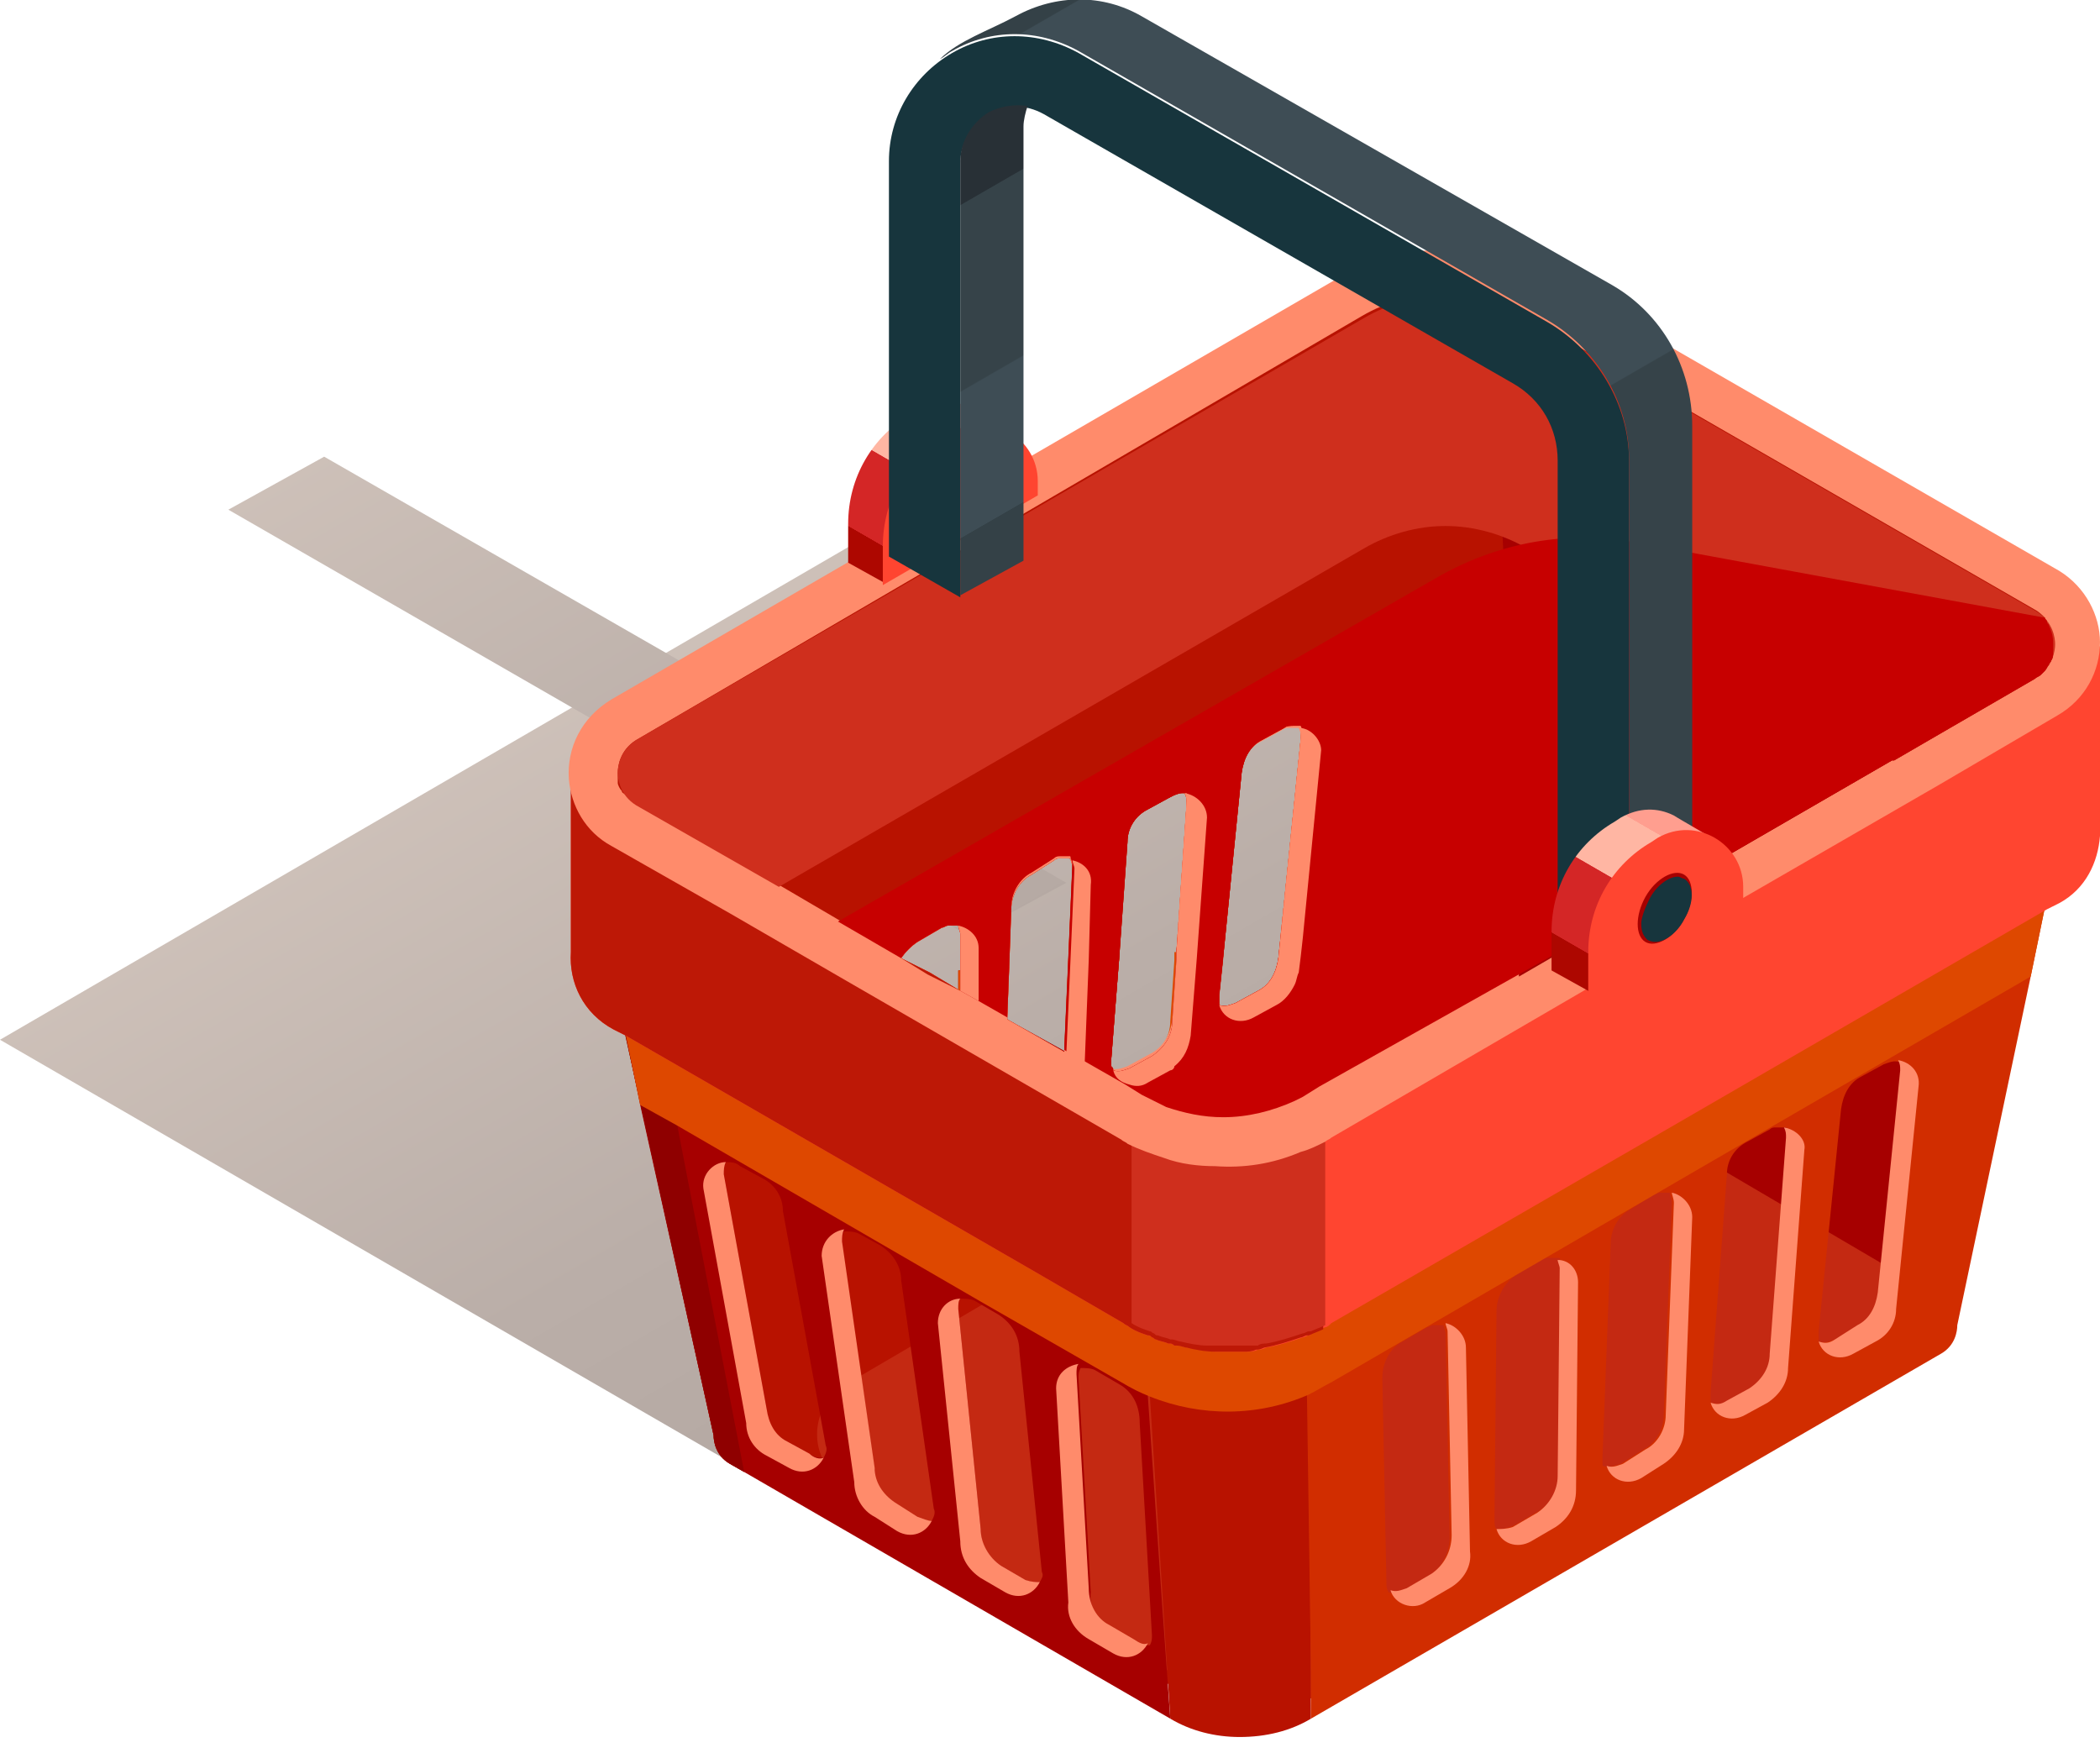 <svg width="103" height="86" viewBox="0 0 103 86" fill="none" xmlns="http://www.w3.org/2000/svg">
<g clip-path="url(#clip0)">
<path d="M83.3 44.7L36.3 72L0 51L47 23.7L83.3 44.7Z" fill="url(#paint0_linear)"/>
<path d="M52.3 43.3L47.5 45.9L11.2 25L15.9 22.4L52.3 43.3Z" fill="url(#paint1_linear)"/>
<path d="M49.9 63.3L43.6 69.2L60.2 78.3L57.3 82.6L37.1 71L33.8 54.7L49.9 63.3Z" fill="#B81200"/>
<path d="M92.6 66.9L65.6 82.7C63.4 84 60.8 84 58.6 82.7L41.5 72.8C39.6 71.7 39.6 69 41.5 67.9L68.5 52.1C70.7 50.8 73.3 50.8 75.5 52.1L92.5 62C94.4 63.1 94.4 65.8 92.6 66.9Z" fill="#C42912"/>
<path d="M93.2 62.5L76.5 52.7L91.7 43.5L97.6 43.1L93.2 62.5Z" fill="#A60000"/>
<path d="M64.3 84.3C63.3 84.9 62.1 85.2 60.8 85.2C59.6 85.2 58.4 84.9 57.4 84.3L56.4 68.5L56.2 65.2H64.2V68.4L64.3 84.3Z" fill="#B81200"/>
<path d="M35 70.4C35 70.7 35.1 71.4 35.8 71.8L36.5 72.2L32.1 49.6C31.8 49.4 31.6 49.2 31.3 49L30.3 49.1L35 70.4Z" fill="#A81C00"/>
<path d="M57.7 46.7V47.1L57.5 50.1C57.5 50.8 57.1 51.4 56.5 51.8L55.4 52.4C55.1 52.6 54.9 52.6 54.6 52.5C54.6 52.4 54.6 52.4 54.5 52.3C54.5 52.2 54.5 52.1 54.5 52L54.9 46.9L53.5 47L52.5 47.1L52.3 51.6L49.4 50L49.5 47.4L48 47.6H47V48.6L45.5 47.7L41.5 48.1L31.3 49L30.3 49.1L30.5 49.9L30.7 50.8L31.4 54.2L35 70.4C35 70.7 35.1 71.4 35.8 71.8L36.5 72.2L57.4 84.3L57 78.7L56.3 68.5L56.1 65.5V65.2L56.8 58.9L57 56.9L57.3 54.6L57.5 52.4L58.1 47.1V46.7H57.7ZM40.4 71.5C40.2 71.5 39.9 71.5 39.7 71.3L38.6 70.7C38 70.4 37.6 69.8 37.6 69.1L35.5 57.6C35.5 57.4 35.5 57.2 35.6 57C35.8 57 36.1 57 36.3 57.2L37.4 57.8C38 58.1 38.4 58.7 38.4 59.4L40.5 70.9C40.6 71.1 40.5 71.3 40.4 71.5ZM45.7 74.6C45.5 74.6 45.2 74.6 45 74.5L43.9 73.8C43.3 73.5 42.9 72.8 42.9 72.1L41.3 61C41.3 60.8 41.3 60.6 41.4 60.4C41.6 60.4 41.9 60.4 42.1 60.5L43.2 61.1C43.8 61.5 44.2 62.1 44.2 62.8L45.8 74C45.9 74.2 45.8 74.4 45.7 74.6ZM51 77.6C50.8 77.6 50.5 77.6 50.3 77.5L49.1 76.8C48.5 76.4 48.1 75.8 48.1 75L47 64.2C47 64 47 63.8 47.1 63.7C47.3 63.7 47.6 63.7 47.8 63.8L49 64.5C49.6 64.9 50 65.5 50 66.3L51.1 77.1C51.2 77.3 51.1 77.4 51 77.6ZM56.5 80.2C56.5 80.4 56.5 80.5 56.4 80.7C56.2 80.7 55.9 80.7 55.7 80.6L54.5 79.9C53.8 79.5 53.4 78.8 53.5 78.1L52.9 67.6C52.9 67.4 52.9 67.3 53 67.1C53.2 67.1 53.5 67.1 53.7 67.2L54.9 67.9C55.6 68.3 55.9 69 55.9 69.8L56.5 80.2Z" fill="#A60000"/>
<path d="M36.5 72.2L35.8 71.8C35.1 71.4 35 70.7 35 70.4L31.4 54.1L30.3 49.1L31.3 49C31.6 49.2 31.8 49.4 32.1 49.6L33.2 55.1L36.5 72.2Z" fill="#8F0000"/>
<path d="M68 77.6L67.8 67.6C67.8 66.8 68.2 66.1 68.8 65.8L70 65.1C70.1 65.1 70.2 65 70.3 65C70.4 65 70.5 65 70.6 65C70.7 65 70.7 65 70.8 65C70.8 65.1 70.9 65.3 70.9 65.4L71.1 75.4C71.1 76.2 70.7 76.9 70.1 77.3L68.9 78C68.6 78.1 68.4 78.2 68.1 78.1C68 77.9 68 77.8 68 77.6ZM73.3 74.5L73.4 64.3C73.4 63.6 73.8 62.9 74.4 62.5L75.6 61.8C75.7 61.7 75.8 61.7 75.9 61.7C76 61.7 76.1 61.7 76.2 61.7C76.3 61.7 76.4 61.7 76.5 61.7C76.5 61.8 76.6 62 76.6 62.1L76.5 72.3C76.5 73 76.1 73.7 75.5 74.1L74.3 74.8C73.9 75 73.6 75 73.4 75C73.3 74.9 73.3 74.7 73.3 74.5ZM78.6 71.9C78.6 71.8 78.6 71.8 78.6 71.7C78.6 71.6 78.6 71.5 78.6 71.4L79 61C79 60.3 79.4 59.6 80 59.3L81.1 58.6C81.2 58.6 81.3 58.5 81.4 58.5C81.5 58.5 81.6 58.5 81.6 58.5C81.7 58.5 81.8 58.5 81.9 58.5C81.9 58.6 82 58.8 82 59L81.6 69.4C81.6 70.1 81.2 70.8 80.6 71.1L79.5 71.8C79.2 71.9 78.9 72 78.6 71.9ZM83.9 68.8C83.9 68.7 83.9 68.7 83.9 68.6C83.9 68.5 83.9 68.4 83.9 68.3L84.7 57.6C84.7 56.9 85.1 56.3 85.7 56L86.8 55.4C86.9 55.3 87 55.3 87.1 55.3C87.2 55.3 87.3 55.3 87.4 55.3C87.5 55.3 87.6 55.3 87.6 55.3C87.7 55.5 87.7 55.6 87.7 55.8L86.9 66.4C86.9 67.1 86.5 67.7 85.9 68.1L84.8 68.7C84.5 68.9 84.2 68.9 83.9 68.8C83.9 68.9 83.9 68.8 83.9 68.8ZM89.2 65.8C89.2 65.7 89.2 65.7 89.2 65.6C89.2 65.5 89.2 65.4 89.2 65.3L90.3 54.4C90.4 53.7 90.7 53.1 91.3 52.8L92.4 52.2C92.7 52.1 92.9 52 93.2 52.1C93.3 52.3 93.3 52.4 93.3 52.6L92.2 63.5C92.1 64.2 91.8 64.8 91.2 65.1L90 65.7C89.7 65.8 89.5 65.9 89.2 65.8ZM85.5 44.2L80 44.7L65 46L63.8 46.1H63.4V47L63.5 48.4L63.7 54.1V54.8L63.8 56.5L64.1 65V65.3V68.2L64.3 82V84.3L95.2 66.4C95.9 66 96 65.3 96 65L99.6 47.9L100.3 44.5L100.5 43.6L100.7 42.8L85.5 44.2Z" fill="#D12D00"/>
<path d="M99.8 41.2L95.2 38.5L92.9 37.2L74.9 26.8C73.7 26.1 72.3 25.7 70.9 25.7C69.5 25.7 68.1 26.1 66.9 26.8L65 27.9L38.1 43.5L35.8 44.8L31.2 47.5C30.4 48 30.3 48.8 30.3 49.1C30.3 49.3 30.3 49.6 30.5 49.9C30.6 50.2 30.8 50.5 31.2 50.7L51.1 62.2L55.3 64.7L56.1 65.2C57 65.7 57.9 66 58.9 66.2C59 66.2 59.2 66.2 59.3 66.2C59.3 66.2 59.3 66.2 59.4 66.2H59.5C59.7 66.2 59.8 66.2 60 66.2C60.2 66.2 60.3 66.2 60.5 66.2C60.5 66.2 60.5 66.2 60.6 66.2C60.7 66.2 60.7 66.2 60.8 66.2H60.9H61C62 66.1 63 65.7 63.9 65.2L64.7 64.7L81 55.3L99.8 44.4C100.2 44.2 100.4 43.9 100.5 43.6C100.6 43.3 100.7 43 100.7 42.8C100.7 42.5 100.6 41.7 99.8 41.2ZM44.2 47C44.4 46.7 44.7 46.4 45 46.2L46.2 45.5C46.3 45.5 46.4 45.4 46.5 45.4C46.6 45.4 46.7 45.4 46.7 45.4C46.7 45.4 46.9 45.4 47 45.4C47 45.5 47.1 45.7 47.1 45.8V47.6V48.6L45.6 47.7L44.2 47ZM49.5 47.4L49.6 44.6C49.6 43.9 50 43.2 50.6 42.9L51.7 42.2C51.8 42.1 51.9 42.1 52 42.1C52.1 42.1 52.2 42.1 52.3 42.1C52.4 42.1 52.4 42.1 52.5 42.1C52.5 42.2 52.6 42.4 52.6 42.5L52.4 47.1L52.2 51.6L49.4 50L49.5 47.4ZM63.8 36.2L62.7 47C62.6 47.7 62.3 48.3 61.7 48.6L60.6 49.2C60.3 49.3 60.1 49.4 59.8 49.3C59.8 49.2 59.8 49.2 59.8 49.1C59.8 49 59.8 48.9 59.8 48.8L60 46.9L60.9 37.9C61 37.2 61.3 36.6 61.9 36.3L63 35.7C63.1 35.6 63.3 35.6 63.5 35.6C63.6 35.6 63.7 35.6 63.8 35.6C63.8 35.8 63.8 36 63.8 36.2ZM58.1 38.9C58.2 39.1 58.2 39.2 58.2 39.4L57.7 46.7V47.1L57.5 50.1C57.5 50.8 57.1 51.4 56.5 51.8L55.4 52.4C55.1 52.5 54.9 52.6 54.6 52.5C54.6 52.4 54.6 52.4 54.5 52.3C54.5 52.2 54.5 52.1 54.5 52L54.9 46.9L55.3 41.3C55.3 40.6 55.7 40 56.3 39.7L57.4 39.1C57.6 39 57.8 38.9 58 38.9C58 38.9 58 38.9 58.1 38.9C58 38.9 58 38.9 58.1 38.9Z" fill="#E04704"/>
<path d="M100.7 42.8L100.5 43.6L100.3 44.5L99.6 47.9L83.9 57L65.3 67.8C64.9 68 64.6 68.2 64.2 68.4C61.7 69.5 58.9 69.5 56.4 68.5C55.9 68.3 55.5 68.1 55 67.8L48.2 63.9L33.2 55.2L31.4 54.2L30.7 50.8L30.5 49.9L30.3 49.1L31.3 49L41.5 48.1L45.5 47.7L47 48.6V47.6L47.9 47.5L49.4 47.4V50L52.3 51.7L52.5 47.2L53.5 47.1L54.9 47L54.4 52C54.4 52.1 54.4 52.2 54.4 52.3C54.4 52.4 54.4 52.4 54.5 52.5C54.8 52.5 55 52.5 55.3 52.4L56.4 51.8C57 51.5 57.4 50.8 57.4 50.1L57.6 47.1V46.7H58.1V47.1L57.5 52.4L57.3 54.6L57 56.9L56.8 58.9L56.1 65.2H64.1L63.8 56.7L63.7 55V54.3L63.5 48.6L63.4 47V46.1H63.8L65 46L80 44.7L85.4 44.2L100.7 42.8Z" fill="#DE4800"/>
<path d="M100.7 31.8L93.1 32.5L76 22.5C72.8 20.7 68.9 20.7 65.7 22.5L59.9 25.9L40.7 37.1L30.3 38L28 38.2V46.7C27.9 48.2 28.6 49.7 30.1 50.5L30.7 50.8L50.8 62.4L55.1 64.9C55.2 65 55.3 65 55.4 65.1C55.7 65.3 56 65.4 56.3 65.5C56.4 65.5 56.4 65.5 56.5 65.6C56.6 65.6 56.6 65.7 56.7 65.7C56.9 65.8 57.1 65.8 57.3 65.9C57.3 65.9 57.3 65.9 57.4 65.9C57.5 65.9 57.6 66 57.6 66H57.7C57.7 66 57.7 66 57.8 66C57.9 66 58.1 66.1 58.3 66.1C58.7 66.2 59.2 66.3 59.7 66.3H59.8C60 66.3 60.1 66.3 60.3 66.3C60.5 66.3 60.6 66.3 60.8 66.3H60.9C61 66.3 61.1 66.3 61.1 66.3C61.3 66.3 61.5 66.3 61.7 66.2C61.8 66.2 61.9 66.2 62.1 66.1C62.7 66 63.3 65.8 63.9 65.6C64 65.6 64.1 65.5 64.2 65.5C64.2 65.5 64.3 65.5 64.3 65.4C64.5 65.3 64.8 65.2 65 65.1C65.1 65.1 65.2 65 65.3 64.9L81.4 55.6L100.4 44.6L101 44.3C102.3 43.6 102.9 42.3 103 41V31.7L100.7 31.8ZM44.2 47C44.4 46.7 44.7 46.4 45 46.2L46.2 45.5C46.3 45.5 46.4 45.4 46.5 45.4C46.6 45.4 46.7 45.4 46.7 45.4C46.7 45.4 46.9 45.4 47 45.4C47 45.5 47.1 45.7 47.1 45.8V47.6V48.6L45.6 47.7L44.2 47ZM54.8 46.9L55.2 41.3C55.2 40.6 55.6 40 56.2 39.7L57.3 39.1C57.5 39 57.7 38.9 57.9 38.9H58C58 38.9 58 38.9 58.1 38.9C58.2 39.1 58.2 39.2 58.2 39.4L57.7 46.7V47.1L57.5 50.1C57.5 50.8 57.1 51.4 56.5 51.8L55.4 52.4C55.1 52.5 54.9 52.6 54.6 52.5C54.6 52.4 54.6 52.4 54.5 52.3C54.5 52.2 54.5 52.1 54.5 52L54.8 46.9ZM63.8 36.2L62.7 47C62.6 47.7 62.3 48.3 61.7 48.6L60.6 49.2C60.3 49.3 60.1 49.4 59.8 49.3C59.8 49.2 59.8 49.2 59.8 49.1C59.8 49 59.8 48.9 59.8 48.8L60 46.9L60.9 37.9C61 37.2 61.3 36.6 61.9 36.3L63 35.7C63.1 35.6 63.3 35.6 63.5 35.6C63.6 35.6 63.7 35.6 63.8 35.6C63.8 35.8 63.8 36 63.8 36.2ZM49.5 47.4L49.6 44.6C49.6 43.9 50 43.2 50.6 42.9L51.7 42.2C51.8 42.1 51.9 42.1 52 42.1C52.1 42.1 52.2 42.1 52.3 42.1C52.4 42.1 52.4 42.1 52.5 42.1C52.5 42.2 52.6 42.4 52.6 42.5L52.4 47.1L52.2 51.6L49.4 50L49.5 47.4Z" fill="#FF4530"/>
<path d="M59.9 25.9L40.7 37.1L30.3 38L28 38.2V46.7C27.9 48.2 28.6 49.7 30.1 50.5L30.7 50.8L50.8 62.4L55.1 64.9C55.2 65 55.3 65 55.4 65.1C55.7 65.3 56 65.4 56.3 65.5C56.4 65.5 56.4 65.5 56.5 65.6C56.6 65.6 56.6 65.7 56.7 65.7C56.9 65.8 57.1 65.8 57.3 65.9C57.3 65.9 57.3 65.9 57.4 65.9C57.5 65.9 57.6 66 57.6 66H57.7C57.9 66 58.1 66.1 58.2 66.1C58.6 66.2 59.1 66.3 59.6 66.3H59.7C59.9 66.3 60 66.3 60.2 66.3C60.4 66.3 60.5 66.3 60.7 66.3H60.8C60.9 66.3 61 66.3 61 66.3C61.2 66.3 61.4 66.3 61.6 66.2C61.7 66.2 61.8 66.2 62 66.1C62.6 66 63.2 65.8 63.8 65.6C63.9 65.6 64 65.5 64.1 65.5H64.2C64.4 65.4 64.7 65.3 64.9 65.2V25.9H59.9ZM63.8 36.2L62.7 47C62.6 47.7 62.3 48.3 61.7 48.6L60.6 49.2C60.3 49.3 60.1 49.4 59.8 49.3C59.8 49.2 59.8 49.2 59.8 49.1C59.8 49 59.8 48.9 59.8 48.8L60 46.9L60.9 37.9C61 37.2 61.3 36.6 61.9 36.3L63 35.7C63.1 35.6 63.3 35.6 63.5 35.6C63.6 35.6 63.7 35.6 63.8 35.6C63.8 35.8 63.8 36 63.8 36.2ZM58.1 38.9C58.2 39.1 58.2 39.2 58.2 39.4L57.7 46.7V47.1L57.5 50.1C57.5 50.8 57.1 51.4 56.5 51.8L55.4 52.4C55.1 52.5 54.9 52.6 54.6 52.5C54.6 52.4 54.6 52.4 54.5 52.3C54.5 52.2 54.5 52.1 54.5 52L54.9 46.9L55.3 41.3C55.3 40.6 55.7 40 56.3 39.7L57.4 39.1C57.6 39 57.8 38.9 58 38.9C58 38.9 58 38.9 58.1 38.9C58 38.9 58 38.9 58.1 38.9ZM52.6 42.2C52.6 42.3 52.7 42.5 52.7 42.6L52.5 47.2L52.3 51.7L49.4 50L49.5 47.4L49.6 44.6C49.6 43.9 50 43.2 50.6 42.9L51.7 42.2C51.8 42.1 51.9 42.1 52 42.1C52.1 42.1 52.2 42.1 52.3 42.1C52.4 42.1 52.5 42.1 52.6 42.2ZM47.1 45.8V47.6V48.6L45.6 47.7L44.2 47C44.4 46.7 44.7 46.4 45 46.2L46.2 45.5C46.3 45.5 46.4 45.4 46.5 45.4C46.6 45.4 46.7 45.4 46.7 45.4C46.7 45.4 46.9 45.4 47 45.4C47 45.5 47.1 45.7 47.1 45.8Z" fill="#BD1806"/>
<path d="M65 47V65C64.8 65.1 64.5 65.2 64.3 65.3H64.2C64.1 65.3 64 65.4 63.9 65.4C63.3 65.6 62.7 65.8 62.1 65.9C62 65.9 61.8 65.9 61.7 66C61.6 66 61.4 66 61.3 66H61.2C61.1 66 61 66 60.9 66C60.7 66 60.5 66 60.3 66C60.1 66 59.9 66 59.7 66C59.7 66 59.7 66 59.6 66C59.5 66 59.3 66 59.2 66C58.8 66 58.3 65.9 57.9 65.8C57.8 65.8 57.6 65.7 57.5 65.7C57.5 65.7 57.5 65.7 57.4 65.7C57.2 65.6 57 65.6 56.8 65.5C56.7 65.5 56.7 65.5 56.6 65.4C56.5 65.4 56.5 65.3 56.4 65.3C56.1 65.2 55.8 65.1 55.5 64.9V52.3L56.6 51.7C57.2 51.4 57.6 50.7 57.6 50L57.8 47H60L59.8 48.9C59.8 49 59.8 49.1 59.8 49.2C59.8 49.3 59.8 49.3 59.8 49.4C60.1 49.4 60.3 49.4 60.6 49.3L61.7 48.7C62.3 48.4 62.7 47.8 62.7 47.1H65V47Z" fill="#CF2F1D"/>
<path d="M101 28L76 13.6C72.8 11.8 68.9 11.8 65.7 13.6L30 34.3C28.5 35.2 27.8 36.7 27.9 38.2C28 39.5 28.7 40.8 30 41.5L35.8 44.8L41.5 48.1L55 55.9C55.1 56 55.2 56 55.3 56.1C55.9 56.4 56.5 56.6 57.1 56.8C57.9 57.1 58.8 57.2 59.6 57.2C61 57.3 62.4 57.1 63.8 56.5C64.2 56.4 64.6 56.2 65 56C65.1 55.9 65.2 55.9 65.3 55.8L73.2 51.2L85.4 44.1L95.1 38.5L100.9 35.1C102.3 34.3 103 32.9 103 31.5C103 30.2 102.3 28.8 101 28ZM56.4 51.7L55.3 52.3C55 52.4 54.8 52.5 54.5 52.4C54.5 52.3 54.5 52.3 54.4 52.2C54.4 52.1 54.4 52 54.4 51.9L54.8 46.8L55.2 41.2C55.2 40.5 55.6 39.9 56.2 39.6L57.3 39C57.5 38.9 57.7 38.8 57.9 38.8H58C58 38.8 58 38.8 58.1 38.8C58.2 39 58.2 39.1 58.2 39.3L57.7 46.6V47L57.5 50C57.4 50.8 57 51.4 56.4 51.7ZM59.9 47L60.8 38C60.9 37.3 61.2 36.7 61.8 36.4L62.9 35.8C63 35.7 63.2 35.7 63.4 35.7C63.5 35.7 63.6 35.7 63.7 35.7C63.8 35.9 63.8 36 63.8 36.2L62.7 47C62.6 47.7 62.3 48.3 61.7 48.6L60.6 49.2C60.3 49.3 60.1 49.4 59.8 49.3C59.8 49.2 59.8 49.2 59.8 49.1C59.8 49 59.8 48.9 59.8 48.8L59.9 47ZM45.5 47.8L44.2 47C44.4 46.7 44.7 46.4 45 46.2L46.2 45.5C46.3 45.5 46.4 45.4 46.5 45.4C46.6 45.4 46.7 45.4 46.7 45.4C46.7 45.4 46.9 45.4 47 45.4C47 45.5 47.1 45.7 47.1 45.8V47.6V48.6L45.5 47.8ZM49.4 50L49.5 47.4L49.6 44.6C49.6 43.9 50 43.2 50.6 42.9L51.7 42.2C51.8 42.1 51.9 42.1 52 42.1C52.1 42.1 52.2 42.1 52.3 42.1C52.4 42.1 52.4 42.1 52.5 42.1C52.5 42.2 52.6 42.4 52.6 42.5L52.4 47.1L52.2 51.6L49.4 50Z" fill="#FF8B6B"/>
<path d="M100.5 30.7C100.5 30.6 100.4 30.6 100.4 30.5C100.4 30.4 100.3 30.4 100.3 30.3C100.2 30.2 100 30 99.8 29.9L74.8 15.5C73.6 14.8 72.2 14.4 70.8 14.4C69.4 14.4 68 14.8 66.8 15.5L31.2 36.3C30.4 36.8 30.3 37.6 30.3 37.9V38V38.1C30.3 38.2 30.3 38.2 30.3 38.3V38.4C30.3 38.5 30.4 38.7 30.5 38.8C30.5 38.9 30.6 38.9 30.7 39C30.8 39.1 31 39.3 31.2 39.4L38.1 43.4H38.2L41.1 45.1L44.2 46.9C44.4 46.6 44.7 46.3 45 46.1L46.2 45.4C46.3 45.4 46.4 45.3 46.5 45.3C46.6 45.3 46.7 45.3 46.7 45.3C46.8 45.3 46.9 45.3 47 45.3C47 45.4 47.1 45.6 47.1 45.7V47.5V48.5L48 49L49.4 49.8L49.5 47.2L49.6 44.4C49.6 43.7 50 43 50.6 42.7L51.7 42C51.8 41.9 51.9 41.9 52 41.9C52.1 41.9 52.2 41.9 52.3 41.9C52.4 41.9 52.4 41.9 52.5 41.9C52.5 42 52.6 42.2 52.6 42.3L52.4 46.9L52.2 51.4L53.1 51.9L55.2 53.1L56 53.6C56.4 53.8 56.8 54 57.2 54.2C58.1 54.5 59 54.7 60 54.7C61.2 54.7 62.4 54.4 63.5 53.9L63.9 53.7L64.7 53.2L80 44.7L92.8 37.3H92.9L99.8 33.3C99.9 33.2 100 33.2 100.1 33.1C100.2 33 100.2 33 100.3 32.9C100.4 32.8 100.4 32.7 100.5 32.6C100.5 32.5 100.6 32.5 100.6 32.4C100.7 32.3 100.7 32.1 100.7 32V31.9C100.7 31.9 100.7 31.9 100.7 31.8C100.7 31.7 100.7 31.7 100.7 31.6C100.7 31.4 100.7 31.1 100.5 30.7ZM57.7 46.7V47.1L57.5 50.1C57.5 50.8 57.1 51.4 56.5 51.8L55.4 52.4C55.1 52.5 54.9 52.6 54.6 52.5C54.6 52.4 54.6 52.4 54.5 52.3C54.5 52.2 54.5 52.1 54.5 52L54.9 46.9L55.3 41.3C55.3 40.6 55.7 40 56.3 39.7L57.4 39.1C57.6 39 57.8 38.9 58 38.9H58.1C58.1 38.9 58.1 38.9 58.2 38.9C58.3 39.1 58.3 39.2 58.3 39.4L57.7 46.7ZM62.7 47C62.6 47.7 62.3 48.3 61.7 48.6L60.6 49.2C60.3 49.3 60.1 49.4 59.8 49.3C59.8 49.2 59.8 49.2 59.8 49.1C59.8 49 59.8 48.9 59.8 48.8L60 46.9L60.9 37.9C61 37.2 61.3 36.6 61.9 36.3L63 35.7C63.1 35.6 63.3 35.6 63.5 35.6C63.6 35.6 63.7 35.6 63.8 35.6C63.9 35.8 63.9 35.9 63.9 36.1L62.7 47Z" fill="#B81200"/>
<path d="M81.6 19.5L73.3 18L73.9 30.5L74.5 47.9L99.5 33.4L99.9 30.2L99.8 30.1L81.6 19.5Z" fill="#A60000"/>
<path d="M31.2 39.5L38.2 43.5L66.9 26.9C68.1 26.2 69.5 25.8 70.9 25.8C72.3 25.8 73.7 26.2 74.9 26.9L92.9 37.3L99.9 33.2C100.7 32.7 100.8 31.9 100.8 31.6C100.8 31.3 100.7 30.5 99.9 30L74.9 15.6C73.7 14.9 72.3 14.5 70.9 14.5C69.5 14.5 68.1 14.9 66.9 15.6L31.2 36.3C30.4 36.8 30.3 37.6 30.3 37.9C30.3 38.2 30.4 39 31.2 39.5Z" fill="#CF2F1D"/>
<path d="M100.5 30.7C100.5 30.6 100.4 30.6 100.4 30.5C100.4 30.4 100.3 30.4 100.3 30.3L80.2 26.6C76.9 26 73.6 26.6 70.7 28.2L41.1 45.2L44.2 47C44.4 46.7 44.7 46.4 45 46.2L46.2 45.5C46.3 45.5 46.4 45.4 46.5 45.4C46.6 45.4 46.7 45.4 46.7 45.4C46.8 45.4 46.9 45.4 47 45.4C47 45.5 47.1 45.7 47.1 45.8V47.6V48.6L48 49.1L49.4 49.9L49.5 47.3L49.6 44.5C49.6 43.8 50 43.1 50.6 42.8L51.7 42.1C51.8 42 51.9 42 52 42C52.1 42 52.2 42 52.3 42C52.4 42 52.4 42 52.5 42C52.5 42.1 52.6 42.3 52.6 42.4L52.4 47L52.2 51.5L53.1 52L55.2 53.2L56 53.7C56.4 53.9 56.8 54.1 57.2 54.3C58.1 54.6 59 54.8 60 54.8C61.2 54.8 62.4 54.5 63.5 54L63.9 53.8L64.7 53.3L80 44.7L92.8 37.3H92.9L99.8 33.3C99.9 33.2 100 33.2 100.1 33.1C100.2 33 100.2 33 100.3 32.9C100.4 32.8 100.4 32.7 100.5 32.6C100.5 32.5 100.6 32.5 100.6 32.4C100.7 32.3 100.7 32.1 100.7 32V31.9C100.7 31.9 100.7 31.9 100.7 31.8C100.7 31.7 100.7 31.7 100.7 31.6C100.7 31.4 100.7 31.1 100.5 30.7ZM57.7 46.7V47.1L57.5 50.1C57.5 50.8 57.1 51.4 56.5 51.8L55.4 52.4C55.1 52.5 54.9 52.6 54.6 52.5C54.6 52.4 54.6 52.4 54.5 52.3C54.5 52.2 54.5 52.1 54.5 52L54.9 46.9L55.3 41.3C55.3 40.6 55.7 40 56.3 39.7L57.4 39.1C57.6 39 57.8 38.9 58 38.9H58.1C58.1 38.9 58.1 38.9 58.2 38.9C58.3 39.1 58.3 39.2 58.3 39.4L57.7 46.7ZM62.7 47C62.6 47.7 62.3 48.3 61.7 48.6L60.6 49.2C60.3 49.3 60.1 49.4 59.8 49.3C59.8 49.2 59.8 49.2 59.8 49.1C59.8 49 59.8 48.9 59.8 48.8L60 46.9L60.9 37.9C61 37.2 61.3 36.6 61.9 36.3L63 35.7C63.1 35.6 63.3 35.6 63.5 35.6C63.6 35.6 63.7 35.6 63.8 35.6C63.9 35.8 63.9 35.9 63.9 36.1L62.7 47Z" fill="#C70000"/>
<path d="M93.1 52C93.2 52.2 93.2 52.3 93.2 52.5L92.1 63.4C92 64.1 91.7 64.7 91.1 65L90 65.7C89.7 65.9 89.5 65.9 89.2 65.8C89.4 66.5 90.2 66.8 90.9 66.4L92 65.8C92.6 65.5 93 64.9 93 64.2L94.1 53.3C94.2 52.6 93.7 52.1 93.1 52ZM87.5 55.3C87.6 55.5 87.6 55.6 87.6 55.8L86.8 66.4C86.8 67.1 86.4 67.7 85.8 68.1L84.7 68.7C84.4 68.9 84.2 68.9 83.9 68.8C84.1 69.5 84.9 69.8 85.6 69.4L86.7 68.8C87.3 68.4 87.7 67.8 87.7 67.1L88.5 56.4C88.6 55.9 88.1 55.4 87.5 55.3ZM82 58.5C82 58.6 82.1 58.8 82.1 59L81.7 69.4C81.7 70.1 81.3 70.8 80.7 71.1L79.6 71.8C79.3 71.9 79.1 72 78.8 71.9C79 72.6 79.8 72.9 80.5 72.5L81.6 71.8C82.2 71.4 82.6 70.8 82.6 70.1L83 59.7C83 59.1 82.5 58.6 82 58.5ZM76.4 61.8C76.4 61.9 76.5 62.1 76.5 62.2L76.4 72.4C76.4 73.1 76 73.8 75.4 74.2L74.2 74.9C73.9 75 73.6 75 73.4 75C73.6 75.7 74.4 76 75.1 75.6L76.3 74.9C76.9 74.5 77.3 73.9 77.3 73.1L77.4 62.9C77.4 62.3 77 61.8 76.4 61.8ZM71.9 66.1C71.9 65.5 71.4 65 70.9 64.9C70.9 65 71 65.2 71 65.3L71.2 75.3C71.2 76.1 70.8 76.8 70.2 77.2L69 77.9C68.7 78 68.5 78.1 68.2 78C68.4 78.7 69.3 79 69.9 78.6L71.1 77.9C71.8 77.5 72.2 76.8 72.1 76.1L71.9 66.1Z" fill="#FF8B6B"/>
<path d="M63.7 35.7C63.8 35.9 63.8 36 63.8 36.2L62.7 47C62.6 47.7 62.3 48.3 61.7 48.6L60.6 49.2C60.3 49.3 60.1 49.4 59.8 49.3C60 50 60.8 50.3 61.5 49.9L62.6 49.3C63 49.1 63.3 48.7 63.5 48.3C63.6 48.1 63.6 47.9 63.7 47.7L63.8 46.9L63.9 46L64.8 36.8C64.8 36.3 64.3 35.7 63.7 35.7ZM58.1 38.9C58.2 39.1 58.2 39.2 58.2 39.4L57.7 46.7V47.1L57.5 50.1C57.5 50.8 57.1 51.4 56.5 51.8L55.4 52.4C55.1 52.5 54.9 52.6 54.6 52.5C54.7 52.9 55 53.1 55.4 53.2C55.7 53.3 56 53.3 56.3 53.1L57.4 52.5C57.5 52.5 57.6 52.4 57.6 52.3C58.1 51.9 58.3 51.4 58.4 50.8L58.7 47L59.2 40.1C59.2 39.5 58.7 39 58.1 38.9ZM52.6 42.2C52.6 42.3 52.7 42.5 52.7 42.6L52.5 47.2L52.3 51.7L53.2 52.2L53.4 47.1L53.5 43.4C53.6 42.7 53.1 42.3 52.6 42.2ZM47 45.4C47 45.5 47.1 45.7 47.1 45.8V47.6V48.6L48 49.1V47.5V46.5C48 45.9 47.5 45.5 47 45.4Z" fill="#FF8B6B"/>
<path d="M56.3 80.6C56 81.2 55.3 81.5 54.6 81.1L53.4 80.4C52.7 80 52.3 79.3 52.4 78.6L51.8 68.1C51.8 67.4 52.3 67 52.9 66.9C52.8 67 52.8 67.2 52.8 67.4L53.4 77.9C53.4 78.7 53.8 79.4 54.4 79.7L55.6 80.4C55.9 80.6 56.1 80.7 56.3 80.6Z" fill="#FF8B6B"/>
<path d="M51 77.6C50.7 78.2 50 78.5 49.3 78.1L48.1 77.4C47.5 77 47.1 76.4 47.1 75.6L46 64.9C46 64.2 46.5 63.7 47.1 63.7C47 63.8 47 64 47 64.2L48.1 75C48.1 75.7 48.5 76.4 49.1 76.8L50.3 77.5C50.6 77.6 50.8 77.6 51 77.6Z" fill="#FF8B6B"/>
<path d="M45.7 74.6C45.4 75.2 44.7 75.5 44 75.1L42.9 74.4C42.3 74.1 41.9 73.4 41.9 72.7L40.3 61.6C40.3 60.9 40.8 60.4 41.4 60.3C41.3 60.5 41.3 60.7 41.3 60.9L42.9 72C42.9 72.7 43.3 73.3 43.9 73.7L45 74.4C45.3 74.5 45.5 74.6 45.7 74.6Z" fill="#FF8B6B"/>
<path d="M40.4 71.5C40.1 72.1 39.4 72.4 38.7 72L37.6 71.4C37 71.1 36.6 70.5 36.6 69.8L34.5 58.3C34.4 57.6 35 57 35.6 57C35.5 57.2 35.5 57.4 35.5 57.6L37.6 69.1C37.7 69.8 38 70.4 38.6 70.7L39.7 71.3C39.9 71.5 40.2 71.6 40.4 71.5Z" fill="#FF8B6B"/>
<path d="M43.4 28.6L49.2 22.5C49.2 21.7 50.4 21.8 49.9 21.4C49.7 21.2 47.9 20.2 47.6 20C46.8 19.6 45.9 19.6 45 20.1L44.7 20.3C42.8 21.4 41.6 23.4 41.6 25.7V27.6L43.4 28.6Z" fill="url(#paint2_linear)"/>
<path d="M50.9 24.3V23.6C50.9 21.5 48.6 20.1 46.7 21.2L46.4 21.4C44.5 22.5 43.3 24.5 43.3 26.8V28.7L50.9 24.3Z" fill="#FF4530"/>
<path d="M79.9 46.1H76.4V22.6C76.4 21 75.6 19.6 74.2 18.8L51.2 5.6C50.3 5.1 49.3 5.1 48.5 5.6C47.7 6.1 47.1 7 47.1 8V29.3L43.6 27.3V7.9C43.6 5.7 44.8 3.7 46.7 2.6C48.6 1.5 50.9 1.5 52.9 2.6L75.9 15.8C78.3 17.2 79.9 19.8 79.9 22.6V46.1Z" fill="#17353D"/>
<path d="M48.5 5.5C47.7 6 47.1 6.9 47.1 7.9V29.2L50.2 27.5V6.2C50.2 5.9 50.3 5.5 50.4 5.2C49.8 5.1 49.1 5.2 48.5 5.5Z" fill="url(#paint3_linear)"/>
<path d="M79.1 14L56 0.8C54.1 -0.3 51.8 -0.3 49.8 0.8C48.5 1.5 47 2 46.1 2.9C46.3 2.8 46.5 2.6 46.7 2.5C48.6 1.4 50.9 1.4 52.9 2.5L75.9 15.7C78.3 17.1 79.9 19.7 79.9 22.5V44.3H83V20.9C83 18 81.5 15.4 79.1 14Z" fill="url(#paint4_linear)"/>
<path d="M77.9 48.6L83.7 42.5C83.7 41.7 84.9 41.8 84.4 41.4C84.2 41.2 82.4 40.2 82.1 40C81.3 39.6 80.4 39.6 79.5 40.1L79.2 40.3C77.3 41.4 76.1 43.4 76.1 45.7V47.6L77.9 48.6Z" fill="url(#paint5_linear)"/>
<path d="M85.5 44.2V43.5C85.5 41.4 83.2 40 81.3 41.1L81 41.3C79.1 42.4 77.9 44.4 77.9 46.7V48.6L85.5 44.2Z" fill="#FF4530"/>
<path d="M80.7 46.2C80.2 45.9 80.2 44.9 80.7 44C81.2 43.1 82.1 42.6 82.6 42.9C83.1 43.2 83.1 44.2 82.6 45.1C82.1 46 81.2 46.5 80.7 46.2Z" fill="#A60000"/>
<path d="M81.2 46.2C81.7 46.2 82.3 45.7 82.6 45.1C83.1 44.3 83.1 43.4 82.6 43.1C82.5 43.1 82.4 43 82.3 43C81.8 43 81.2 43.5 80.9 44.1C80.7 44.5 80.5 45 80.5 45.3C80.5 45.7 80.6 45.9 80.8 46.1C81 46.2 81.1 46.2 81.2 46.2Z" fill="#17353D"/>
</g>
<defs>
<linearGradient id="paint0_linear" x1="31.179" y1="29.7" x2="56.057" y2="72.79" gradientUnits="userSpaceOnUse">
<stop stop-color="#CFC2BA"/>
<stop offset="0.549" stop-color="#BAAEA8"/>
<stop offset="0.916" stop-color="#B3A7A1"/>
</linearGradient>
<linearGradient id="paint1_linear" x1="21.222" y1="15.967" x2="46.112" y2="59.077" gradientUnits="userSpaceOnUse">
<stop stop-color="#CFC2BA"/>
<stop offset="0.549" stop-color="#BAAEA8"/>
<stop offset="0.916" stop-color="#B3A7A1"/>
</linearGradient>
<linearGradient id="paint2_linear" x1="42.714" y1="28.228" x2="47.484" y2="19.966" gradientUnits="userSpaceOnUse">
<stop offset="0.161" stop-color="#AD0700"/>
<stop offset="0.163" stop-color="#D42626"/>
<stop offset="0.559" stop-color="#D42626"/>
<stop offset="0.562" stop-color="#FFB6A3"/>
<stop offset="0.873" stop-color="#FFB6A3"/>
<stop offset="0.874" stop-color="#FF9E8F"/>
</linearGradient>
<linearGradient id="paint3_linear" x1="43.665" y1="8.327" x2="53.613" y2="25.557" gradientUnits="userSpaceOnUse">
<stop offset="0.161" stop-color="#283036"/>
<stop offset="0.163" stop-color="#364349"/>
<stop offset="0.559" stop-color="#364349"/>
<stop offset="0.562" stop-color="#3E4D55"/>
<stop offset="0.873" stop-color="#3E4D55"/>
<stop offset="0.874" stop-color="#344147"/>
</linearGradient>
<linearGradient id="paint4_linear" x1="82.756" y1="42.245" x2="55.52" y2="-4.929" gradientUnits="userSpaceOnUse">
<stop offset="0.405" stop-color="#364349"/>
<stop offset="0.406" stop-color="#3E4D55"/>
<stop offset="0.945" stop-color="#3E4D55"/>
<stop offset="0.946" stop-color="#344147"/>
</linearGradient>
<linearGradient id="paint5_linear" x1="77.246" y1="48.18" x2="82.016" y2="39.918" gradientUnits="userSpaceOnUse">
<stop offset="0.161" stop-color="#AD0700"/>
<stop offset="0.163" stop-color="#D42626"/>
<stop offset="0.559" stop-color="#D42626"/>
<stop offset="0.562" stop-color="#FFB6A3"/>
<stop offset="0.873" stop-color="#FFB6A3"/>
<stop offset="0.874" stop-color="#FF9E8F"/>
</linearGradient>
<clipPath id="clip0">
<rect width="103" height="85.2" fill="white"/>
</clipPath>
</defs>
</svg>
